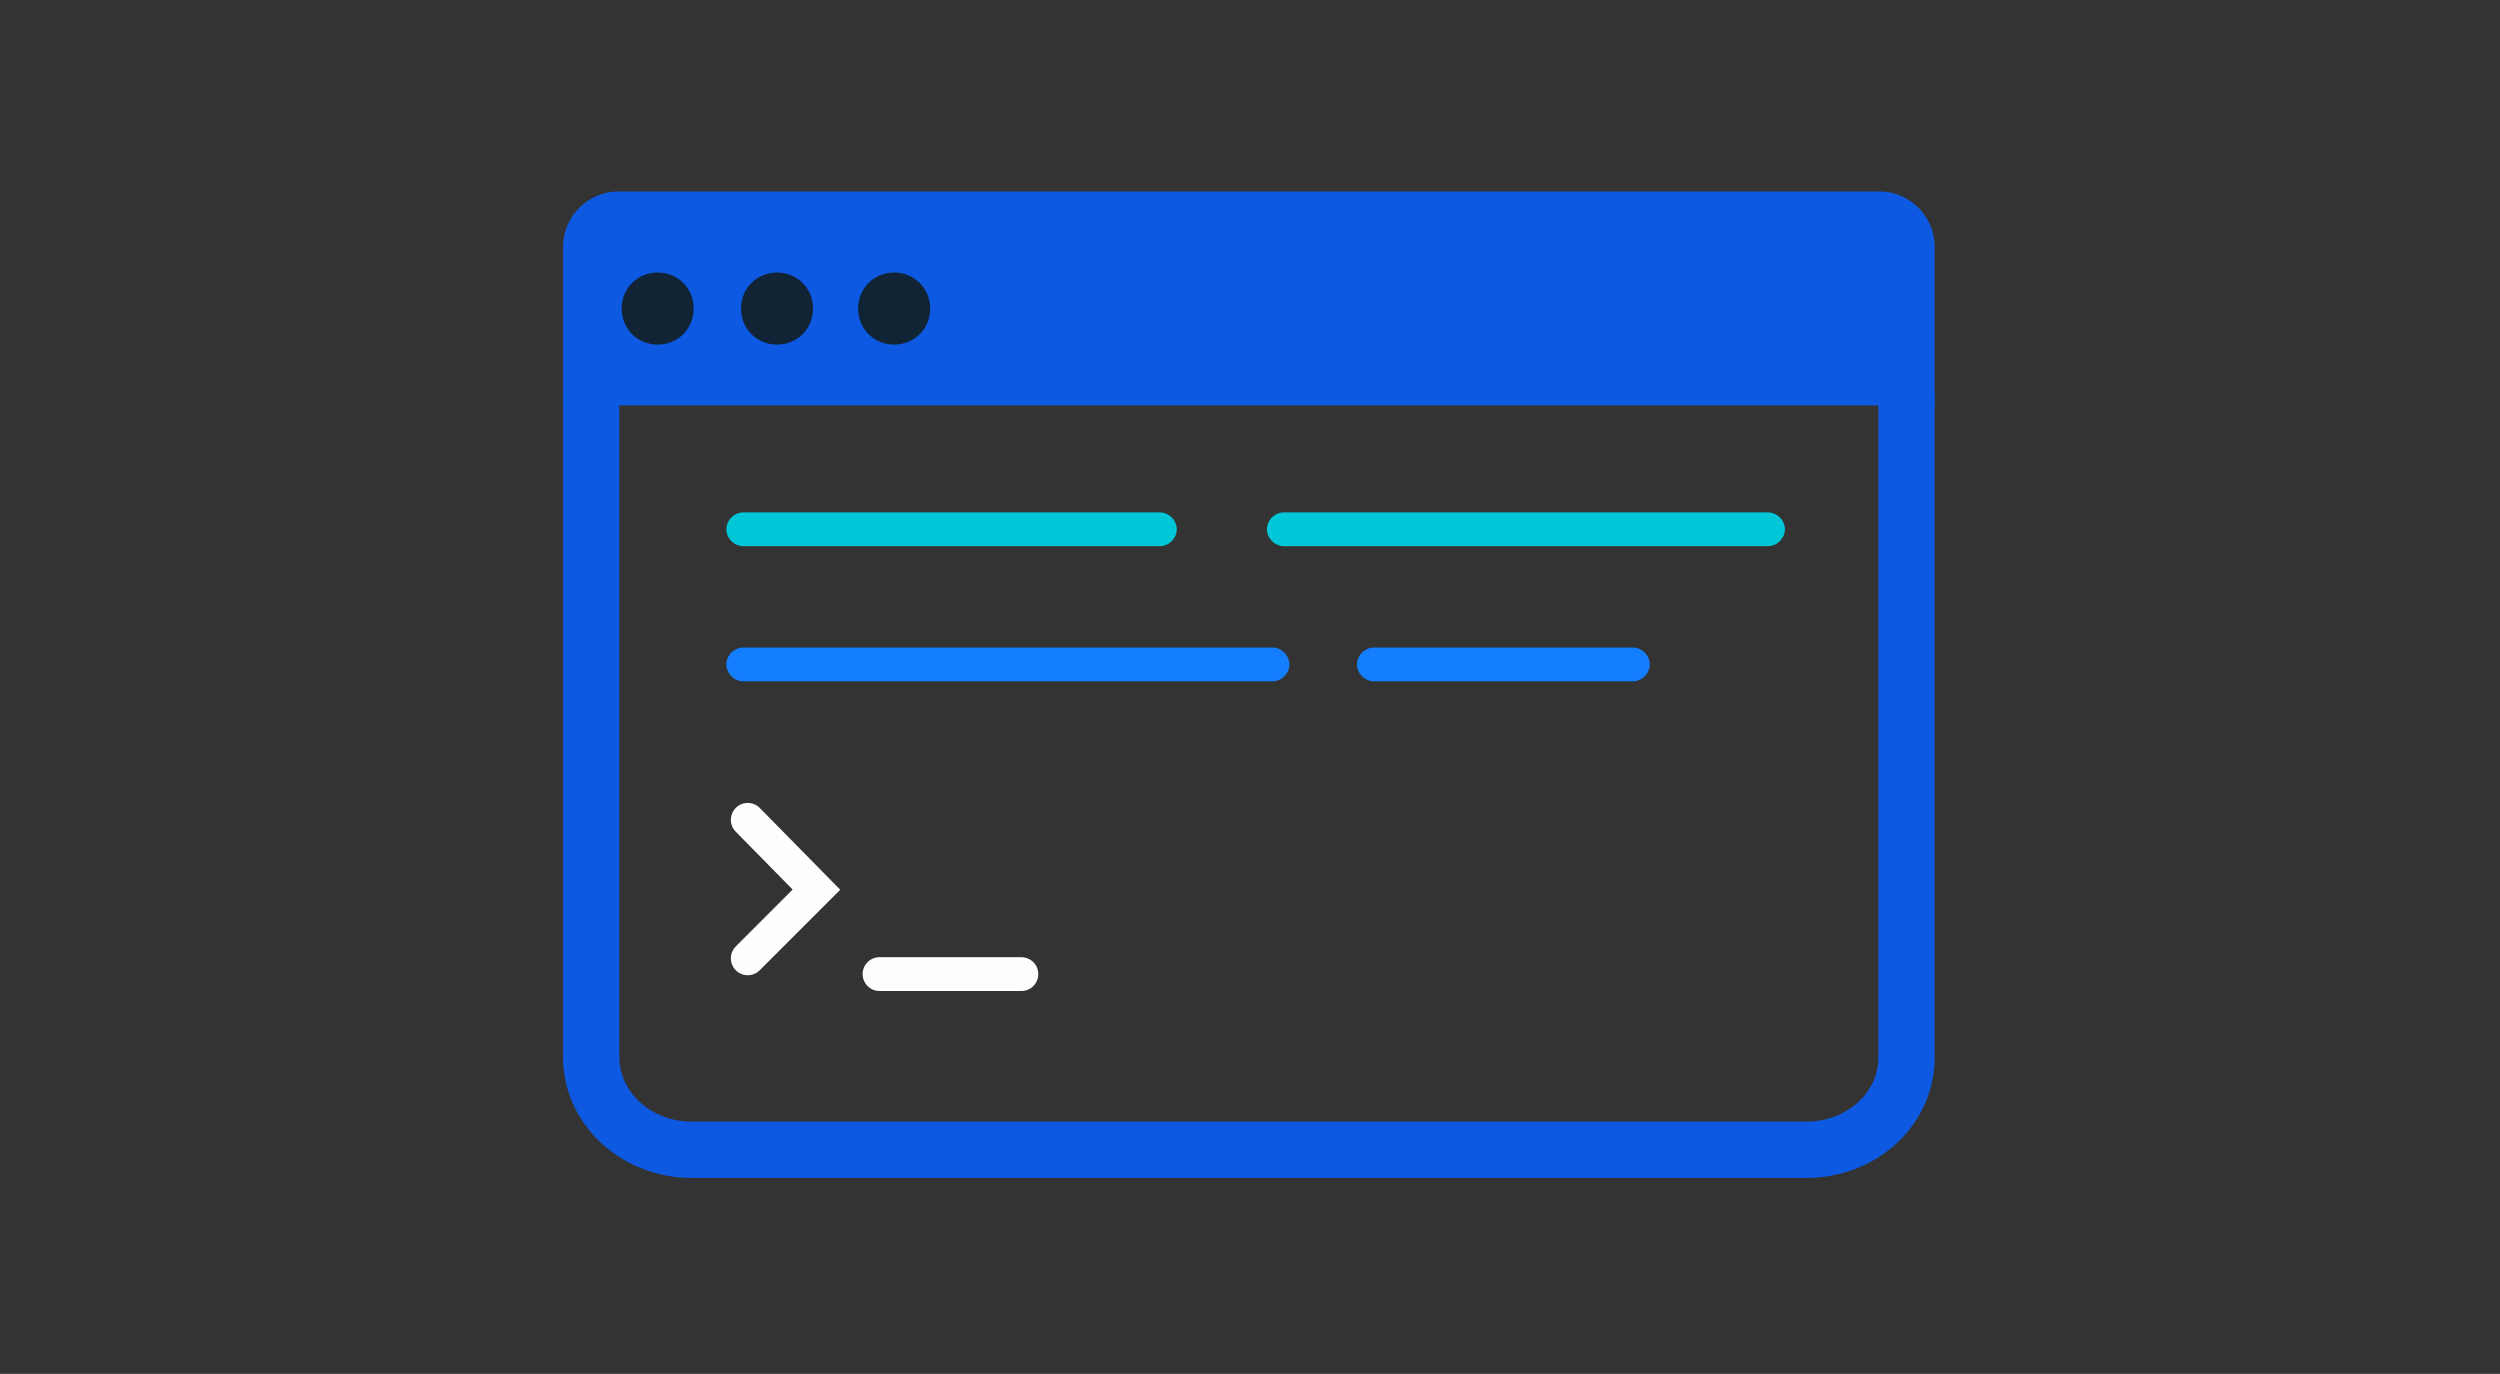 <svg xmlns="http://www.w3.org/2000/svg" width="222" height="122" viewBox="0 0 222 122">
  <rect x="0" y="0" width="222" height="122" fill="#333333" stroke="none"/>
  <path fill="none" stroke="#0E59E1" stroke-width="5" d="M169.3 35.1v58.8c0 4.6-4 8.2-8.9 8.2h-99c-4.9 0-8.9-3.7-8.9-8.2V35.1"/>
  <path fill="#0E59E1" d="M166.9 20.5h-112c-1.3 0-2.4 1.1-2.4 2.4v11.6h116.8V22.9c0-1.3-1.1-2.4-2.4-2.4"/>
  <path fill="none" stroke="#0E59E1" stroke-width="5" d="M166.9 19.5h-112c-1.3 0-2.4 1.1-2.4 2.4v11.6h116.8V21.9c0-1.3-1.1-2.4-2.4-2.4z"/>
  <path fill="#102436" d="M61.6 27.4c0 1.8-1.4 3.2-3.2 3.2s-3.2-1.4-3.2-3.2c0-1.8 1.4-3.2 3.2-3.2s3.2 1.4 3.2 3.2M72.2 27.4c0 1.8-1.4 3.2-3.2 3.2-1.8 0-3.2-1.4-3.2-3.2 0-1.8 1.4-3.2 3.2-3.2 1.8 0 3.2 1.4 3.2 3.2M82.6 27.4c0 1.8-1.4 3.2-3.2 3.2s-3.2-1.4-3.2-3.2c0-1.8 1.4-3.2 3.2-3.2s3.2 1.4 3.2 3.2"/>
  <path fill="none" stroke="#FEFEFE" stroke-width="3" stroke-linecap="round" d="M66.4 72.8l6.1 6.2-6.1 6.1M78.1 86.5h12.6"/>
  <path fill="#00C7D8" d="M114 45.5h43c.8 0 1.5.7 1.5 1.5s-.7 1.5-1.5 1.5h-43c-.8 0-1.5-.7-1.5-1.5s.7-1.5 1.5-1.5zM66 45.5h37c.8 0 1.5.7 1.5 1.5s-.7 1.5-1.5 1.5H66c-.8 0-1.5-.7-1.5-1.5s.7-1.5 1.5-1.5z"/>
  <path fill="#137EFF" d="M122 57.5h23c.8 0 1.5.7 1.5 1.5s-.7 1.5-1.5 1.5h-23c-.8 0-1.5-.7-1.5-1.5s.7-1.5 1.5-1.5zM66 57.5h47c.8 0 1.5.7 1.5 1.5s-.7 1.5-1.5 1.5H66c-.8 0-1.5-.7-1.5-1.5s.7-1.5 1.5-1.5z"/>
</svg>
